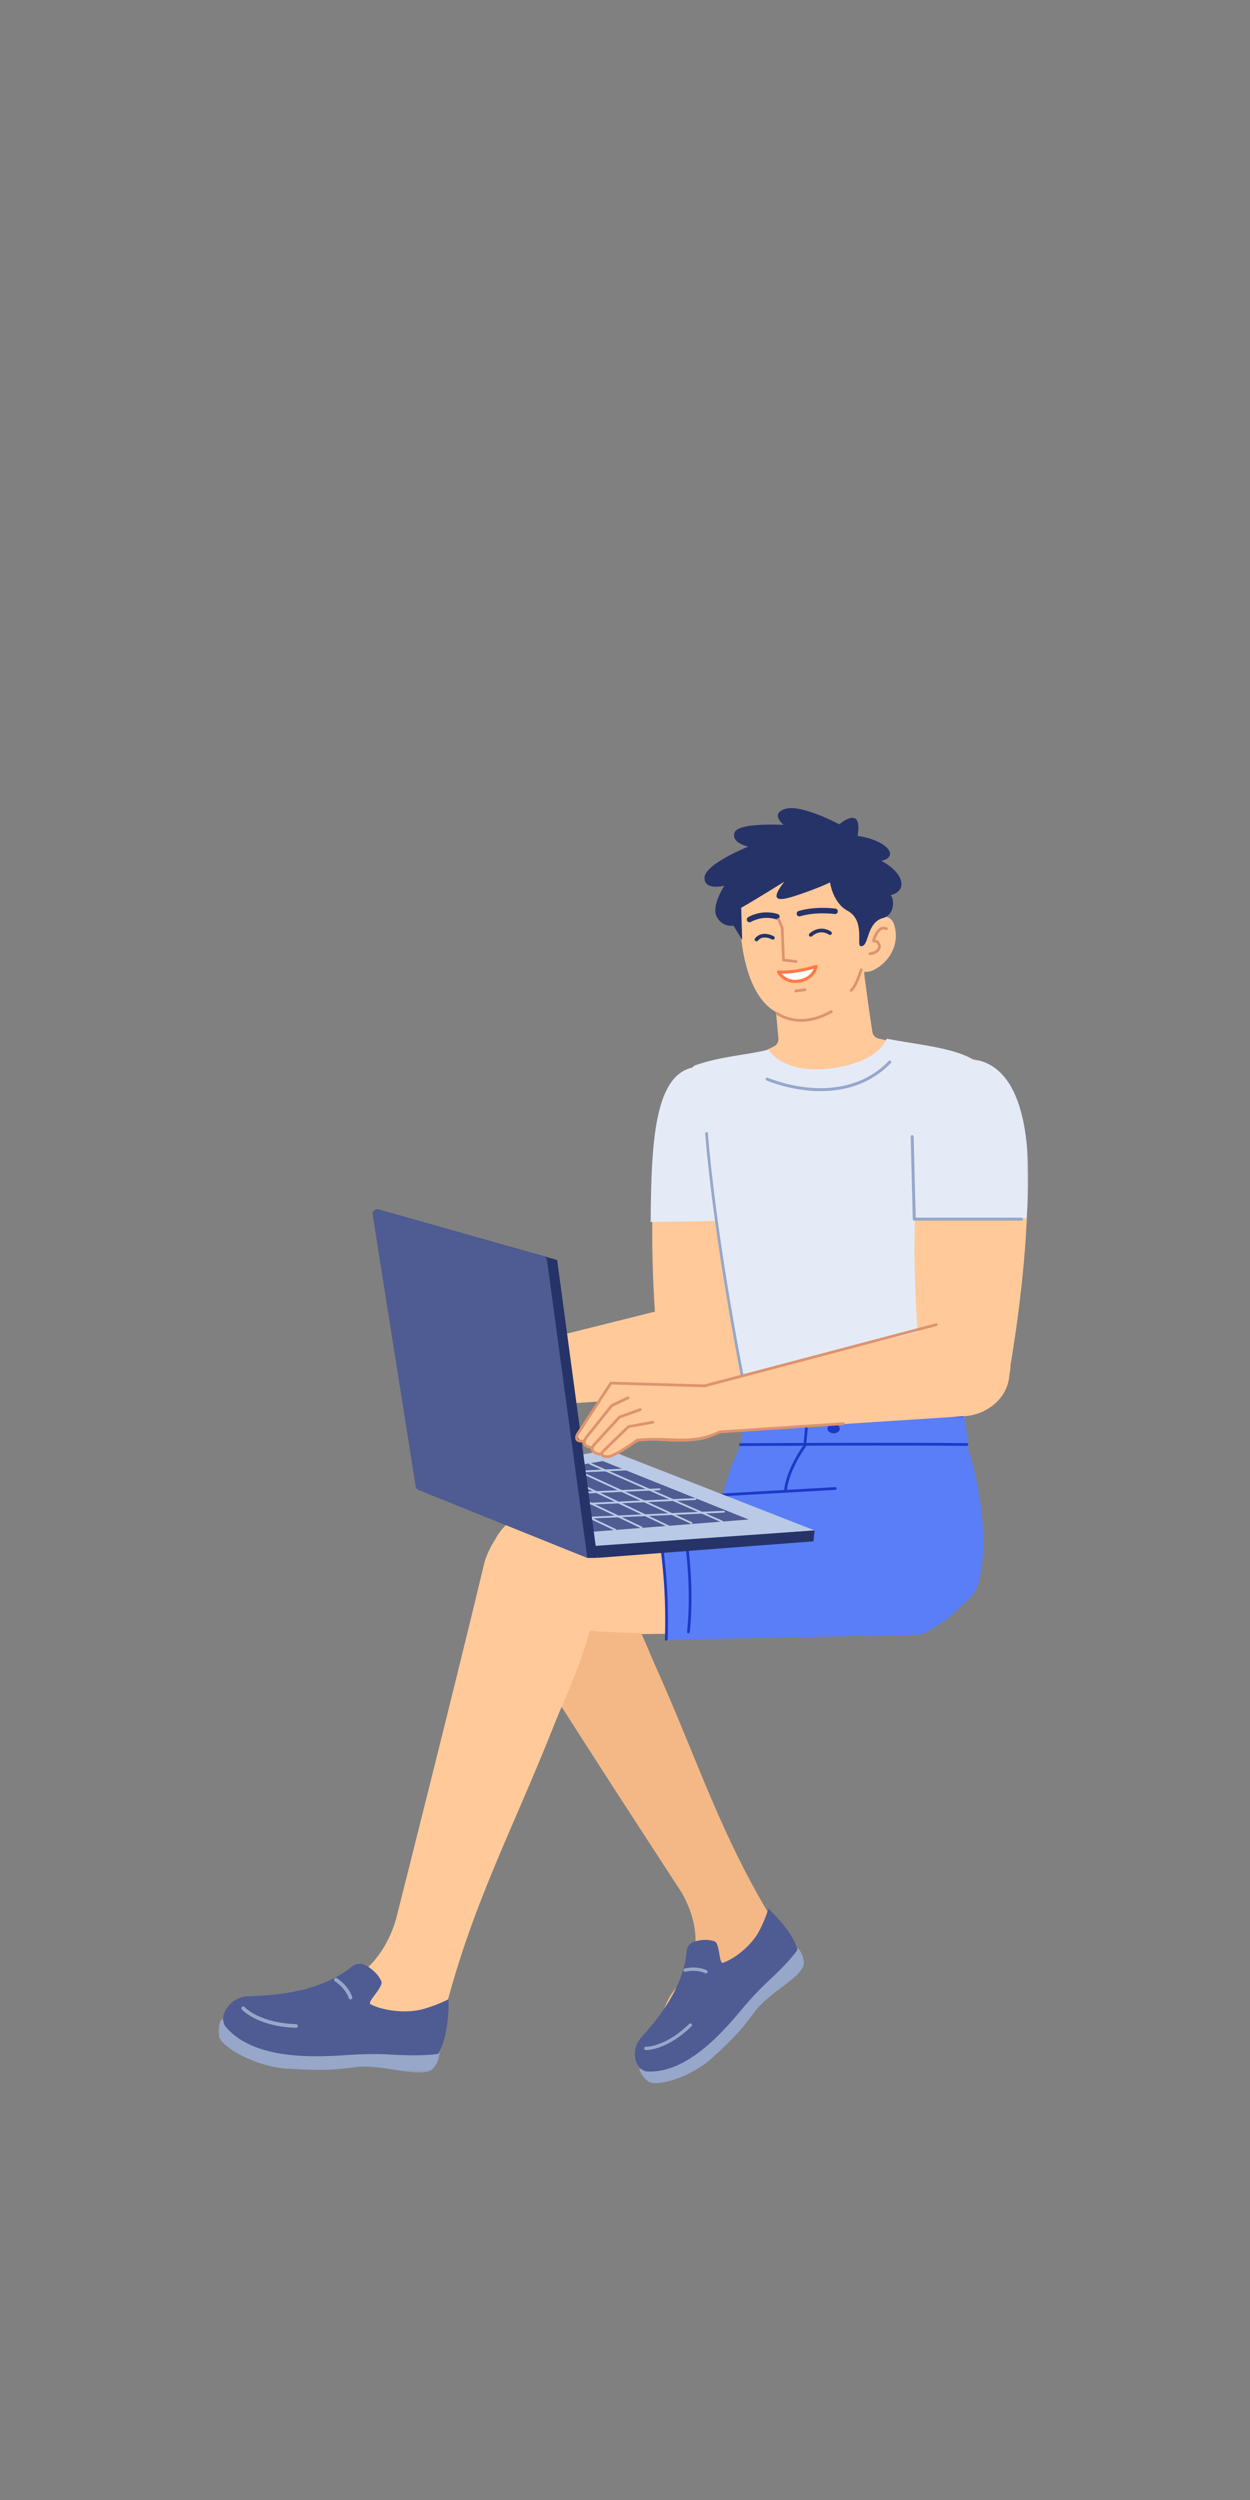 <svg xmlns="http://www.w3.org/2000/svg" xmlns:xlink="http://www.w3.org/1999/xlink" width="512" height="1024" version="1.1" viewBox="0 0 512 1024"><rect x="0" y="0" width="512" height="1024" fill="#808080" stroke="none"/><title>2.人物组件/9.互联网人群/坐姿/专注工作</title><desc>Created with Sketch.</desc><defs><polygon id="path-1" points="1.484 .444 48.18 .444 48.18 66.69 1.484 66.69"/><polygon id="path-3" points="0 .427 90.611 .427 90.611 22.694 0 22.694"/></defs><g id="2.人物组件/9.互联网人群/坐姿/专注工作" fill="none" fill-rule="evenodd" stroke="none" stroke-width="1"><path id="Fill-1" fill="#FFC999" d="M179.887,571.032 L179.887,571.032 C181.546,575.37 186.102,578.062 191.004,577.602 L290.682,571.125 C301.701,570.091 311.671,560.311 307.594,547.318 C305.851,537.03 295.141,530.518 284.385,533.209 L187.558,557.422 C181.276,558.993 177.706,565.327 179.887,571.032"/><path id="Fill-3" fill="#FFC999" d="M268.861,545.495 C268.861,545.495 266.047,514.447 267.631,485.758 C269.077,459.598 274.475,436.859 291.974,437.059 C313.949,437.308 310.096,473.828 309.647,492.406 C309.325,505.775 305.912,533.602 302.957,548.009 C298.244,570.989 267.481,565.741 268.861,545.495"/><path id="Fill-5" fill="#E4EBF7" d="M309.466,499.898 C309.915,481.321 314.775,437.494 287.5,436.91 C268.258,436.499 266.76,465.611 266.511,500.519 L309.466,499.898 Z"/><path id="Fill-7" fill="#FFC999" d="M230.036,668.86 C289.922,671.549 338.033,663.278 338.033,663.278 C338.033,663.278 383.609,640.333 350.506,617.135 C334.477,605.902 296.755,612.331 230.63,622.999 C230.63,622.999 199.681,626.342 202.145,650.759 C204.209,671.195 230.036,668.86 230.036,668.86"/><path id="Fill-9" fill="#597EF7" d="M263.12,668.719 C262.628,645.864 252.269,617.898 252.269,617.898 C271.571,615.25 302.009,609.666 370.379,607.06 C396.005,638.985 353.477,666.93 353.477,666.93 L263.12,668.719 Z"/><path id="Stroke-11" fill="#1D39C4" fill-rule="nonzero" d="M252.049,617.801 C252.335,617.68 252.665,617.814 252.786,618.1 C254.327,621.742 255.702,625.675 256.921,629.857 C259.353,638.201 261.062,647.137 262.174,656.071 C262.524,658.885 262.791,661.518 262.987,663.916 L263.05,664.707 C263.097,665.316 263.136,665.879 263.17,666.394 L263.232,667.447 L353.471,666.367 C353.75,666.364 353.985,666.565 354.031,666.832 L354.04,666.923 C354.043,667.203 353.842,667.437 353.575,667.484 L353.484,667.492 L262.704,668.578 C262.4,668.582 262.148,668.343 262.135,668.039 L262.091,667.195 L262.021,666.074 C261.994,665.673 261.963,665.246 261.928,664.793 C261.729,662.204 261.444,659.318 261.057,656.21 C259.952,647.331 258.254,638.453 255.841,630.172 C254.634,626.03 253.273,622.138 251.75,618.539 C251.629,618.253 251.763,617.922 252.049,617.801 Z"/><path id="Fill-13" fill="#F4B887" d="M268.275,681.955 C286.618,722.83 295.33,752.756 319.002,790.637 C321.874,795.233 315.508,799.78 309.055,803.317 C302.389,823.486 278.685,843.467 271.939,840.653 C267.889,838.963 269.865,821.672 277.186,813.973 C293.554,796.765 278.803,774.572 278.803,774.572 C278.803,774.572 241.626,717.745 213.909,673.688 C213.909,673.688 189.865,642.967 212.707,631.01 C243.159,615.07 262.014,668.005 268.275,681.955"/><path id="Fill-15" fill="#96A7CA" d="M261.85,847.142 C261.85,847.142 268.261,851.489 283.138,842.019 C298.015,832.548 301.321,821.804 308.684,816.068 C322.444,805.344 326.744,797.877 326.744,797.877 C326.744,797.877 328.802,799.712 329.261,803.505 C329.971,809.355 314.995,815.753 308.857,824.331 C304.417,830.538 300.607,834.785 291.881,842.798 C283.157,850.812 268.843,855.048 265.463,852.489 C262.084,849.932 261.85,847.142 261.85,847.142"/><path id="Fill-17" fill="#4E5C93" d="M326.596,798.685 C326.596,798.685 324.328,802.538 314.531,811.634 C312.188,813.809 309.942,816.043 306.148,820.324 C300.316,826.903 283.309,850.073 264.49,848.42 C261.123,847.28 260.18,844.267 260.065,841.595 C259.952,839.054 260.868,836.578 262.56,834.679 C267.69,828.925 279.967,815.207 281.251,799.22 C281.401,797.348 282.676,795.776 284.479,795.251 C286.661,794.618 289.693,794.159 292.597,795.142 C295.015,795.959 294.356,804.58 296.161,803.953 C301.122,802.226 307.991,796.706 311.055,790.774 C313.621,785.806 314.736,781.802 314.736,781.802 C314.736,781.802 324.935,791.048 326.596,798.685"/><path id="Stroke-19" fill="#96A7CA" fill-rule="nonzero" d="M282.326,828.977 C282.595,828.716 283.024,828.723 283.285,828.991 C283.546,829.26 283.54,829.689 283.271,829.95 C278.872,834.227 274.516,836.972 270.383,838.482 C268.898,839.024 267.535,839.37 266.316,839.558 C265.617,839.665 265.068,839.707 264.682,839.71 L264.512,839.708 C264.138,839.694 263.846,839.379 263.86,839.005 C263.873,838.665 264.134,838.393 264.463,838.357 L264.563,838.353 L264.683,838.354 C265,838.351 265.481,838.314 266.11,838.218 C267.242,838.044 268.518,837.719 269.918,837.208 C273.871,835.764 278.063,833.122 282.326,828.977 Z"/><path id="Stroke-21" fill="#96A7CA" fill-rule="nonzero" d="M281.495,806.093 C283.545,805.778 285.744,805.803 287.829,806.406 C288.395,806.569 288.939,806.773 289.459,807.021 C289.797,807.182 289.94,807.587 289.779,807.925 C289.618,808.263 289.214,808.406 288.876,808.245 C288.424,808.03 287.949,807.852 287.452,807.708 C285.585,807.169 283.573,807.146 281.701,807.433 L281.217,807.516 C281.034,807.551 280.894,807.582 280.803,807.606 C280.44,807.699 280.071,807.481 279.977,807.119 C279.884,806.756 280.102,806.386 280.464,806.293 L280.673,806.243 C280.877,806.198 281.155,806.145 281.495,806.093 Z"/><path id="Fill-23" fill="#FFC999" d="M310.247,432.151 C310.247,432.151 316.514,451.626 338.591,449.803 C364.215,447.685 366.143,426.838 366.143,426.838 L359.84,425.377 C358.532,425.074 357.542,424.023 357.332,422.698 C356.582,417.973 354.746,405.922 352.91,389.977 C330.302,384.565 315.684,392.424 315.684,392.424 C315.684,392.424 317.642,411.37 318.837,425.356 C318.953,426.714 318.227,428.001 317.003,428.596 C314.892,429.625 311.691,431.224 310.247,432.151"/><path id="Fill-25" fill="#FFC999" d="M357.299,373.739 C357.299,373.739 355.861,342.82 332.551,344.045 C304.396,345.526 304.472,361.519 303.395,369.091 C302.254,377.137 303.301,410.417 320.846,415.808 C328.252,417.584 332.822,418.537 344.414,410.252 C361.282,398.198 357.299,373.739 357.299,373.739"/><path id="Fill-27" fill="#FFC999" d="M352.738,397.215 L351.364,379.948 C351.364,379.948 363.923,370.404 366.341,379.024 C368.809,387.813 363.277,394.629 357.844,397.32 C354.35,399.049 352.738,397.215 352.738,397.215"/><path id="Fill-29" fill="#253368" d="M343.773,337.64 C343.773,337.64 328.329,329.34 321.739,331.301 C315.15,333.261 321.009,337.887 321.009,337.887 C321.009,337.887 302.065,336.747 300.823,341.123 C299.58,345.498 306.505,346.758 306.505,346.758 C306.505,346.758 288.843,353.835 288.571,359.384 C288.301,364.932 296.71,362.783 296.71,362.783 C296.71,362.783 291.085,371.295 293.668,375.696 C296.248,380.099 300.391,379.101 300.391,379.101 L303.988,384.953 L303.598,371.831 C303.598,371.831 309.822,368.28 321.252,361.145 C314.758,369.464 319.282,368.988 325.269,367.095 C332.286,364.877 340.401,361.482 339.954,361.32 C339.954,361.32 341.059,369.765 347.118,373.029 C354.547,377.03 350.644,387.312 352.509,387.543 C356.097,388.019 354.616,378.548 361.161,376.167 C366.367,375.201 366.538,368.672 364.842,366.654 C371.671,364.952 370.647,357.84 361.044,352.613 C368.704,350.754 363.13,344.115 351.271,342.378 C353.508,329.195 343.773,337.64 343.773,337.64"/><path id="Stroke-31" fill="#253368" fill-rule="nonzero" d="M329.519,372.553 C333.231,371.805 337.147,371.715 340.736,372.008 L341.303,372.058 L342.086,372.144 C342.135,372.15 342.174,372.155 342.204,372.159 C342.819,372.245 343.249,372.813 343.163,373.429 C343.083,374.003 342.582,374.415 342.016,374.398 L341.553,374.346 C341.264,374.314 340.929,374.281 340.553,374.25 C337.156,373.973 333.437,374.059 329.963,374.759 C329.197,374.913 328.459,375.096 327.751,375.308 C327.156,375.486 326.529,375.149 326.351,374.554 C326.172,373.958 326.51,373.331 327.105,373.153 C327.881,372.92 328.686,372.721 329.519,372.553 Z"/><path id="Stroke-33" fill="#253368" fill-rule="nonzero" d="M306.474,375.653 C310.145,373.646 313.924,373.352 317.3,374.052 L317.721,374.146 C318.112,374.239 318.41,374.329 318.603,374.398 C319.188,374.609 319.491,375.254 319.28,375.838 C319.069,376.423 318.424,376.726 317.84,376.515 L317.685,376.464 C317.497,376.407 317.213,376.332 316.843,376.255 C313.948,375.655 310.699,375.907 307.553,377.627 C307.008,377.925 306.324,377.725 306.026,377.18 C305.728,376.635 305.929,375.951 306.474,375.653 Z"/><path id="Stroke-35" fill="#DD936F" fill-rule="nonzero" d="M318.675,376.022 C318.929,375.914 319.219,376.01 319.362,376.237 L319.404,376.317 L320.903,379.842 L320.947,380.038 L321.44,392.731 L326.151,393.283 C326.426,393.315 326.63,393.542 326.642,393.81 L326.639,393.9 C326.607,394.175 326.38,394.379 326.112,394.391 L326.022,394.388 L320.838,393.782 C320.596,393.754 320.404,393.573 320.357,393.34 L320.346,393.251 L319.838,380.183 L318.38,376.752 C318.272,376.498 318.368,376.207 318.594,376.064 L318.675,376.022 Z"/><path id="Stroke-37" fill="#253368" fill-rule="nonzero" d="M331.585,382.36 C334.204,380.126 336.916,379.945 339.317,380.997 C339.835,381.224 340.215,381.456 340.437,381.623 C340.767,381.873 340.833,382.343 340.583,382.674 C340.333,383.004 339.863,383.069 339.532,382.82 C339.399,382.719 339.117,382.547 338.715,382.371 C336.804,381.534 334.701,381.674 332.559,383.501 C332.244,383.77 331.77,383.733 331.502,383.418 C331.233,383.103 331.27,382.629 331.585,382.36 Z"/><path id="Stroke-39" fill="#253368" fill-rule="nonzero" d="M312.157,382.606 C313.359,382.371 314.611,382.552 315.825,382.991 C316.327,383.172 316.712,383.355 316.941,383.485 C317.301,383.69 317.427,384.148 317.223,384.508 C317.018,384.868 316.56,384.994 316.2,384.79 L316.028,384.699 C315.855,384.614 315.612,384.508 315.316,384.401 C314.334,384.047 313.339,383.903 312.444,384.078 C311.661,384.23 310.989,384.622 310.432,385.309 C310.171,385.631 309.698,385.68 309.377,385.419 C309.055,385.158 309.006,384.686 309.267,384.364 C310.05,383.398 311.036,382.824 312.157,382.606 Z"/><path id="Fill-41" fill="#FFF" d="M334.259,395.847 C334.259,395.847 326.528,398.49 318.849,398.158 C318.849,398.158 321.366,402.52 326.69,401.917 C333.411,401.158 334.259,395.847 334.259,395.847"/><path id="Stroke-43" fill="#FF7A46" fill-rule="nonzero" d="M334.053,395.246 L333.758,395.343 C333.511,395.421 333.224,395.509 332.899,395.603 C331.969,395.874 330.926,396.145 329.796,396.398 C326.381,397.163 322.944,397.6 319.717,397.549 L318.876,397.524 C318.376,397.503 318.049,398.042 318.3,398.475 C318.609,399.011 319.21,399.783 320.121,400.551 C321.9,402.052 324.118,402.847 326.761,402.548 C329.669,402.219 331.793,401.06 333.225,399.332 C334.265,398.077 334.746,396.82 334.885,395.947 C334.961,395.474 334.506,395.092 334.053,395.246 Z M332.767,396.96 L333.289,396.81 L333.384,396.582 C333.131,397.243 332.76,397.905 332.248,398.522 C331.024,399.999 329.199,400.995 326.618,401.287 C324.347,401.544 322.467,400.87 320.939,399.581 L320.672,399.346 C320.557,399.24 320.447,399.132 320.341,399.024 L320.151,398.82 L320.412,398.821 C323.538,398.805 326.817,398.365 330.074,397.636 C331.037,397.42 331.94,397.191 332.767,396.96 Z"/><path id="Stroke-45" fill="#DD936F" fill-rule="nonzero" d="M340.23,413.852 C340.497,413.701 340.837,413.795 340.988,414.063 C341.139,414.331 341.045,414.67 340.777,414.821 C333.052,419.189 326.21,419.353 320.63,416.992 C319.865,416.668 319.193,416.32 318.62,415.97 L318.347,415.799 C318.142,415.666 317.991,415.559 317.898,415.486 C317.656,415.297 317.613,414.947 317.802,414.705 C317.991,414.463 318.341,414.42 318.583,414.609 L318.694,414.691 C318.808,414.772 318.977,414.884 319.199,415.02 C319.727,415.342 320.35,415.664 321.064,415.967 C326.337,418.198 332.817,418.043 340.23,413.852 Z"/><path id="Stroke-47" fill="#DD936F" fill-rule="nonzero" d="M329.646,404.851 C329.951,404.81 330.231,405.024 330.272,405.328 C330.309,405.602 330.14,405.857 329.883,405.935 L329.795,405.954 L326.016,406.463 C325.712,406.504 325.431,406.29 325.39,405.985 C325.354,405.711 325.523,405.457 325.779,405.379 L325.868,405.36 L329.646,404.851 Z"/><path id="Stroke-49" fill="#DD936F" fill-rule="nonzero" d="M359.216,381.079 C360.417,379.595 361.775,379.306 362.975,379.755 C363.164,379.826 363.306,379.901 363.395,379.959 C363.653,380.127 363.725,380.472 363.557,380.729 C363.408,380.958 363.119,381.04 362.876,380.938 L362.717,380.853 C362.683,380.837 362.638,380.818 362.585,380.798 C361.811,380.508 360.964,380.688 360.082,381.779 C359.772,382.163 359.474,382.648 359.192,383.244 L358.987,383.683 C358.768,384.158 358.617,384.51 358.524,384.761 L358.465,384.928 L358.512,384.932 C358.908,384.965 359.177,385.032 359.476,385.215 L359.607,385.301 C359.91,385.513 360.171,385.818 360.391,386.225 C361.724,388.702 359.391,390.923 356.363,391.24 C356.057,391.272 355.784,391.05 355.752,390.744 C355.72,390.438 355.942,390.165 356.247,390.133 C358.612,389.886 360.255,388.322 359.411,386.753 C359.27,386.493 359.123,386.321 358.969,386.213 C358.812,386.103 358.681,386.063 358.415,386.041 L358.271,386.031 C357.618,385.994 357.236,385.777 357.297,385.081 C357.332,384.676 357.579,384.051 358.186,382.768 C358.504,382.096 358.848,381.535 359.216,381.079 Z"/><path id="Stroke-51" fill="#DD936F" fill-rule="nonzero" d="M352.896,396.681 C353.191,396.769 353.359,397.079 353.271,397.374 L353.149,397.766 L352.903,398.516 C352.873,398.605 352.842,398.696 352.81,398.789 C352.446,399.847 352.043,400.905 351.61,401.895 C350.748,403.869 349.882,405.325 348.998,406.085 C348.765,406.285 348.413,406.259 348.213,406.026 C348.013,405.792 348.039,405.441 348.272,405.241 C348.992,404.623 349.791,403.278 350.59,401.449 C351.01,400.49 351.403,399.458 351.758,398.427 L351.934,397.905 L352.204,397.056 C352.292,396.761 352.602,396.594 352.896,396.681 Z"/><path id="Fill-53" fill="#E4EBF7" d="M304.014,563.606 C297.625,572.482 304.366,580.709 304.366,580.709 C329.07,582.925 390.927,582.418 390.927,582.418 C401.121,579.127 395.508,558.544 395.508,558.544 C395.508,558.544 401.431,512.48 405.972,476.249 C407.925,460.648 410.017,447.661 405.813,440.728 C399.051,429.577 381.624,428.954 363.195,425.461 C362.655,426.601 359.484,434.971 340.932,437.546 C322.158,440.155 315.507,431.419 314.853,429.914 C305.614,432.235 295.767,432.545 284.956,436.274 C281.67,437.408 283.713,441.757 284.32,445.18 L288.138,459.173 C288.138,459.173 290.433,488.12 304.014,563.606"/><path id="Stroke-55" fill="#96A7CA" fill-rule="nonzero" d="M289.372,463.701 C289.682,463.68 289.95,463.914 289.971,464.224 L290.055,465.348 L290.21,467.222 C290.303,468.307 290.413,469.521 290.542,470.863 L290.756,473.057 C291.23,477.794 291.836,483.2 292.59,489.254 L292.711,490.215 C295.373,511.394 299.249,535.921 304.566,563.499 C304.588,563.613 304.574,563.73 304.527,563.835 C300.875,572.011 301.556,576.64 304.776,578.792 C305.362,579.183 305.992,579.456 306.621,579.63 L306.884,579.697 C307.127,579.755 307.307,579.783 307.387,579.791 L318.516,579.864 L326.831,579.936 C334.301,580.008 341.727,580.096 348.887,580.204 L357.003,580.336 C371.474,580.591 383.204,580.912 391.261,581.306 C391.572,581.322 391.811,581.585 391.796,581.896 C391.781,582.206 391.517,582.445 391.207,582.43 L388.154,582.292 C380.667,581.976 370.666,581.71 358.705,581.492 L355.234,581.43 C346.163,581.276 336.529,581.154 326.82,581.061 L315.77,580.968 L307.339,580.914 C307.123,580.896 306.769,580.838 306.321,580.714 C305.582,580.51 304.843,580.19 304.151,579.727 C300.473,577.269 299.67,572.171 303.32,563.785 L303.428,563.538 L303.15,562.092 L302.524,558.806 C297.885,534.273 294.405,512.229 291.917,492.892 L291.594,490.356 C290.783,483.901 290.137,478.164 289.637,473.168 L289.422,470.97 C289.256,469.24 289.121,467.721 289.013,466.417 L288.848,464.3 C288.827,463.99 289.062,463.722 289.372,463.701 Z"/><path id="Fill-57" fill="#597EF7" d="M400.634,648.939 C400.634,648.939 395.595,671.675 334.538,668.258 C318.876,667.382 303.227,657.308 292.1,646.469 C291.984,610.986 303.972,591.002 303.972,591.002 L395.894,591.315 C395.894,591.315 407.391,624.021 400.634,648.939"/><path id="Fill-59" fill="#597EF7" d="M303.706,591.29 L304.539,579.393 L394.93,579.886 L396.667,591.356 C396.667,591.356 312.991,591.616 303.706,591.29"/><path id="Stroke-61" fill="#1D39C4" fill-rule="nonzero" d="M371.167,590.976 C381.16,590.991 389.569,591.033 396.049,591.106 C396.36,591.11 396.609,591.365 396.606,591.675 C396.602,591.986 396.347,592.235 396.037,592.231 L391.437,592.187 C383.104,592.119 372.367,592.09 359.738,592.095 L352.472,592.101 C347.97,592.107 343.357,592.116 338.679,592.129 L303.288,592.275 C302.977,592.277 302.724,592.026 302.722,591.716 C302.72,591.405 302.971,591.152 303.281,591.15 L322.097,591.06 L338.676,591.004 C343.355,590.991 347.968,590.982 352.47,590.976 L371.167,590.976 Z"/><path id="Stroke-63" fill="#1D39C4" fill-rule="nonzero" d="M305.396,578.902 L321.754,578.938 L338.847,578.99 C344.49,579.009 350.049,579.031 355.442,579.056 L370.644,579.135 C379.902,579.19 387.814,579.253 394.094,579.324 C394.404,579.327 394.653,579.582 394.65,579.893 C394.646,580.203 394.392,580.452 394.081,580.449 L381.989,580.337 C376.222,580.292 369.694,580.252 362.512,580.215 L348.418,580.151 C342.898,580.128 337.248,580.108 331.55,580.091 L305.394,580.027 C305.084,580.027 304.833,579.775 304.833,579.464 C304.833,579.153 305.086,578.902 305.396,578.902 Z"/><path id="Fill-65" fill="#1D39C4" d="M343.975,585.212 C343.937,586.3 342.77,587.143 341.374,587.093 C339.974,587.044 338.872,586.123 338.909,585.034 C338.947,583.946 340.112,583.105 341.51,583.153 C342.91,583.202 344.012,584.123 343.975,585.212"/><path id="Stroke-67" fill="#1D39C4" fill-rule="nonzero" d="M330.698,579.889 L330.789,579.89 C331.067,579.916 331.279,580.141 331.297,580.412 L331.296,580.503 L330.169,592.329 C330.159,592.432 330.121,592.531 330.059,592.613 L329.725,593.078 L329.386,593.568 C329.209,593.827 329.023,594.106 328.828,594.406 C327.898,595.835 326.967,597.414 326.099,599.099 C324.096,602.988 322.733,606.83 322.298,610.401 C321.928,613.438 322.252,616.161 323.36,618.501 C323.493,618.782 323.373,619.117 323.092,619.25 C322.812,619.383 322.476,619.263 322.343,618.983 C321.136,616.434 320.787,613.5 321.181,610.265 C321.634,606.543 323.04,602.582 325.099,598.584 C325.986,596.863 326.935,595.251 327.885,593.792 L328.272,593.206 C328.397,593.019 328.518,592.842 328.634,592.675 L328.956,592.217 L329.064,592.068 L330.176,580.397 C330.199,580.149 330.38,579.954 330.609,579.902 L330.698,579.889 Z"/><path id="Fill-69" fill="#FFC999" d="M413.955,558.813 C413.955,558.813 419.83,525.669 420.751,494.661 C421.593,466.386 417.859,441.43 398.986,440.04 C375.292,438.294 376.096,477.934 374.877,497.961 C374.001,512.373 375.127,542.622 376.99,558.391 C379.965,583.545 413.587,580.719 413.955,558.813"/><g id="分组" transform="translate(373, 433.234)"><mask id="mask-2" fill="#fff"><use xlink:href="#path-1"/></mask><path id="Fill-71" fill="#E4EBF7" d="M1.759,66.69 C2.939,47.269 -5.528,-1.373 23.908,0.496 C44.677,1.816 50.351,29.296 47.489,65.734 L1.759,66.69 Z" mask="url(#mask-2)"/></g><path id="Fill-73" fill="#FFC999" d="M229.821,666.968 C293.916,673.17 347.288,664.823 347.288,664.823 C347.288,664.823 365.9,640.587 352.769,622.185 C340.838,605.462 299.273,612.297 230.079,615.984 C230.079,615.984 198.342,616.466 200.327,644.832 C201.761,665.334 229.821,666.968 229.821,666.968"/><path id="Fill-75" fill="#597EF7" d="M272.694,671.675 C273.975,660.518 272.163,650.108 271.427,641.549 C269.937,624.241 267.623,613.636 267.623,613.636 C287.043,612.068 337.071,609.131 387.752,612.086 C420.935,652.67 377.012,669.563 377.012,669.563 L272.694,671.675 Z"/><path id="Stroke-77" fill="#1D39C4" fill-rule="nonzero" d="M342.108,609.131 C342.418,609.114 342.683,609.351 342.701,609.661 C342.716,609.94 342.526,610.183 342.261,610.242 L342.171,610.254 L267.788,614.439 L267.909,614.878 C268.714,617.863 269.43,620.99 270.059,624.245 L270.291,625.471 C273.02,640.222 273.823,655.595 273.554,668.562 L273.512,670.234 L273.467,671.491 C273.452,671.801 273.189,672.041 272.879,672.026 C272.568,672.012 272.329,671.748 272.343,671.438 L272.379,670.473 C272.388,670.208 272.396,669.92 272.404,669.608 C272.74,656.493 271.973,640.745 269.185,625.676 C268.431,621.6 267.545,617.722 266.52,614.069 C266.431,613.751 266.632,613.433 266.942,613.367 L267.03,613.355 L342.108,609.131 Z"/><path id="Fill-79" fill="#FFC999" d="M227.638,704.852 C209.499,750.971 192.568,781.006 180.918,829.025 C179.503,834.85 170.985,833.332 163.197,830.962 C142.092,841.289 107.955,837.997 104.964,830.485 C103.168,825.975 118.371,814.165 130.123,814.001 C156.39,813.635 162.532,784.807 162.532,784.807 C162.532,784.807 185.137,695.534 198.544,639.539 C198.544,639.539 205.455,615.258 226.419,621.801 C262.711,633.13 233.83,689.111 227.638,704.852"/><g id="分组" transform="translate(89.5, 826.234)"><mask id="mask-4" fill="#fff"><use xlink:href="#path-3"/></mask><path id="Fill-81" fill="#96A7CA" d="M1.595,0.427 C1.595,0.427 3.033,8.875 21.984,13.504 C40.935,18.133 52.044,12.545 62.261,14.032 C81.357,16.81 90.611,14.525 90.611,14.525 C90.611,14.525 90.722,17.575 88.046,20.845 C83.916,25.889 67.344,18.829 55.795,20.497 C47.439,21.704 41.132,21.913 28.056,21.082 C14.977,20.249 0.636,12.064 0.091,7.408 C-0.452,2.75 1.595,0.427 1.595,0.427" mask="url(#mask-4)"/></g><path id="Fill-83" fill="#4E5C93" d="M179.353,841.26 C179.353,841.26 174.539,842.399 159.776,841.541 C156.247,841.335 152.744,841.253 146.422,841.5 C136.703,841.881 105.184,846.039 92.096,829.748 C90.428,826.187 92.113,823.127 94.156,820.989 C96.101,818.955 98.777,817.79 101.59,817.686 C110.11,817.377 130.462,816.678 144.209,805.466 C145.82,804.152 148.052,803.966 149.851,805.005 C152.027,806.261 154.715,808.331 156.154,811.401 C157.351,813.957 149.965,820.032 151.847,820.992 C157.021,823.632 166.69,824.891 173.771,822.795 C179.702,821.04 183.752,818.865 183.752,818.865 C183.752,818.865 184.178,834.087 179.353,841.26"/><path id="Stroke-85" fill="#96A7CA" fill-rule="nonzero" d="M99.13,822.038 C99.44,821.762 99.914,821.79 100.189,822.1 L100.258,822.173 C100.305,822.221 100.371,822.286 100.456,822.366 C100.703,822.599 101.007,822.862 101.372,823.146 C102.427,823.968 103.746,824.795 105.348,825.569 C109.509,827.58 114.782,828.876 121.275,829.104 C121.689,829.119 122.012,829.466 121.998,829.88 C121.983,830.294 121.636,830.618 121.222,830.603 C114.522,830.368 109.045,829.022 104.695,826.919 C102.997,826.098 101.587,825.215 100.45,824.329 C99.755,823.788 99.301,823.358 99.068,823.097 C98.793,822.787 98.821,822.313 99.13,822.038 Z"/><path id="Stroke-87" fill="#96A7CA" fill-rule="nonzero" d="M136.929,810.494 C137.147,810.142 137.609,810.033 137.961,810.251 L138.158,810.378 C138.381,810.527 138.683,810.743 139.041,811.023 C139.834,811.642 140.625,812.364 141.365,813.183 C142.679,814.639 143.688,816.244 144.267,817.991 C144.397,818.384 144.184,818.808 143.791,818.939 C143.397,819.069 142.973,818.856 142.843,818.463 C142.336,816.932 141.435,815.5 140.251,814.189 C139.573,813.438 138.845,812.774 138.118,812.205 C137.928,812.057 137.748,811.923 137.582,811.805 L137.265,811.587 C137.224,811.559 137.193,811.539 137.172,811.527 C136.82,811.309 136.711,810.847 136.929,810.494 Z"/><path id="Stroke-89" fill="#1D39C4" fill-rule="nonzero" d="M278.166,614.518 C278.468,614.447 278.771,614.633 278.843,614.935 L279.033,615.776 L279.27,616.884 C279.326,617.149 279.383,617.426 279.441,617.715 L279.53,618.157 C280.044,620.732 280.558,623.639 281.037,626.816 C283.041,640.1 283.841,653.714 282.74,666.433 C282.68,667.125 282.615,667.813 282.544,668.496 C282.511,668.805 282.235,669.029 281.926,668.997 C281.617,668.964 281.392,668.688 281.425,668.379 C281.495,667.703 281.56,667.021 281.62,666.336 C282.712,653.717 281.917,640.187 279.925,626.984 L279.662,625.288 C279.307,623.063 278.937,620.987 278.566,619.083 L278.427,618.377 C278.308,617.781 278.195,617.231 278.088,616.731 L277.748,615.196 C277.677,614.894 277.863,614.59 278.166,614.518 Z"/><path id="Stroke-91" fill="#96A7CA" fill-rule="nonzero" d="M373.616,464.963 C373.92,464.955 374.178,465.17 374.232,465.46 L374.243,465.559 L375.073,498.75 L418.401,498.75 C418.704,498.75 418.957,498.972 419.004,499.262 L419.012,499.361 C419.012,499.665 418.79,499.917 418.5,499.965 L418.401,499.973 L374.478,499.973 C374.179,499.973 373.93,499.758 373.877,499.474 L373.867,499.377 L373.02,465.589 C373.012,465.252 373.279,464.971 373.616,464.963 Z"/><path id="Fill-93" fill="#FFC999" d="M284.842,579.937 L284.842,579.937 C286.5,584.275 291.057,586.968 295.959,586.507 L395.635,580.03 C406.654,578.997 416.626,569.217 412.548,556.224 C410.806,545.935 400.096,539.424 389.34,542.113 L292.512,566.326 C286.23,567.898 282.66,574.231 284.842,579.937"/><polygon id="Fill-95" fill="#BAC9E5" points="245.343 633.754 333.612 626.829 249.274 593.868 175.999 606.808"/><polygon id="Fill-97" fill="#4E5C93" points="242.535 627.418 306.643 622.387 246.893 598.448 192.172 607.847"/><polygon id="Fill-99" fill="#253368" points="333.204 631.323 333.627 626.859 243.597 633.213 244.728 638.103"/><path id="Stroke-101" fill="#BAC9E5" fill-rule="nonzero" d="M234.493,601.476 C234.568,601.311 234.748,601.227 234.918,601.267 L234.99,601.291 L283.378,623.488 C283.567,623.575 283.649,623.797 283.563,623.985 C283.487,624.15 283.307,624.234 283.138,624.195 L283.066,624.17 L234.677,601.973 C234.489,601.887 234.406,601.664 234.493,601.476 Z"/><path id="Stroke-103" fill="#BAC9E5" fill-rule="nonzero" d="M241.309,599.348 C241.382,599.183 241.56,599.096 241.731,599.132 L241.803,599.156 L295.994,622.923 C296.183,623.006 296.27,623.228 296.186,623.417 C296.114,623.583 295.935,623.67 295.765,623.633 L295.692,623.61 L241.502,599.843 C241.312,599.759 241.226,599.538 241.309,599.348 Z"/><path id="Stroke-105" fill="#BAC9E5" fill-rule="nonzero" d="M233.383,605.946 C233.461,605.782 233.642,605.701 233.811,605.743 L233.882,605.768 L274.466,625.072 C274.654,625.161 274.733,625.384 274.644,625.571 C274.566,625.735 274.385,625.816 274.216,625.775 L274.144,625.749 L233.56,606.446 C233.373,606.357 233.294,606.133 233.383,605.946 Z"/><path id="Stroke-107" fill="#BAC9E5" fill-rule="nonzero" d="M221.828,606.186 C221.906,606.022 222.087,605.941 222.256,605.983 L222.328,606.008 L262.912,625.312 C263.099,625.401 263.178,625.625 263.089,625.812 C263.012,625.975 262.831,626.057 262.661,626.015 L262.59,625.989 L222.006,606.686 C221.819,606.597 221.739,606.373 221.828,606.186 Z"/><path id="Stroke-109" fill="#BAC9E5" fill-rule="nonzero" d="M211.097,607.153 C211.174,606.99 211.356,606.909 211.525,606.95 L211.596,606.976 L252.18,626.279 C252.367,626.368 252.447,626.592 252.358,626.779 C252.28,626.943 252.099,627.024 251.93,626.982 L251.858,626.957 L211.274,607.653 C211.087,607.564 211.008,607.341 211.097,607.153 Z"/><path id="Stroke-111" fill="#BAC9E5" fill-rule="nonzero" d="M296.503,618.827 C296.71,618.818 296.885,618.978 296.895,619.185 C296.902,619.366 296.781,619.523 296.611,619.565 L296.536,619.576 L241.825,621.988 C241.618,621.997 241.443,621.837 241.434,621.63 C241.426,621.449 241.548,621.292 241.717,621.25 L241.792,621.239 L296.503,618.827 Z"/><path id="Stroke-113" fill="#BAC9E5" fill-rule="nonzero" d="M284.818,613.641 C285.025,613.632 285.2,613.793 285.21,614 C285.217,614.181 285.096,614.337 284.926,614.38 L284.851,614.391 L230.14,616.803 C229.933,616.812 229.758,616.652 229.749,616.445 C229.741,616.264 229.863,616.107 230.032,616.064 L230.107,616.053 L284.818,613.641 Z"/><path id="Stroke-115" fill="#BAC9E5" fill-rule="nonzero" d="M270.143,609.639 C270.35,609.63 270.526,609.791 270.535,609.998 C270.543,610.179 270.421,610.335 270.252,610.378 L270.177,610.389 L215.464,612.801 C215.257,612.81 215.082,612.65 215.072,612.443 C215.065,612.262 215.187,612.105 215.356,612.062 L215.431,612.051 L270.143,609.639 Z"/><path id="Stroke-117" fill="#BAC9E5" fill-rule="nonzero" d="M260.657,601.346 C260.864,601.337 261.039,601.497 261.049,601.704 C261.056,601.885 260.935,602.042 260.765,602.085 L260.69,602.096 L205.978,604.508 C205.771,604.517 205.596,604.356 205.586,604.149 C205.579,603.968 205.7,603.812 205.87,603.769 L205.945,603.758 L260.657,601.346 Z"/><polygon id="Fill-119" fill="#253368" points="244.657 638.101 240.712 638.133 175.157 611.715 156.951 495.938 228.213 516.1"/><path id="Fill-121" fill="#4E5C93" d="M240.572,638.127 L171.44,610.302 C170.807,610.047 170.355,609.479 170.249,608.807 L152.63,497.534 C152.409,496.134 153.713,494.979 155.075,495.366 L222.662,514.589 C223.403,514.799 223.949,515.429 224.051,516.192 L240.572,638.127 Z"/><path id="Fill-123" fill="#FFC999" d="M292.811,587.638 C285.684,592.642 263.624,589.361 263.624,589.361 L248.916,596.638 C246.644,597.548 246.099,596.032 244.974,596.032 C241.943,596.032 241.943,592.849 241.943,592.849 C240.897,592.352 239.214,593.152 238.758,590.27 C238.758,590.27 236.636,590.119 236.484,587.542 C236.405,586.18 250.224,566.521 250.224,566.521 L270.848,567.083 C270.848,567.083 300.975,567.647 304.355,574.405 C307.733,581.162 292.811,587.638 292.811,587.638"/><path id="Stroke-125" fill="#DD936F" fill-rule="nonzero" d="M262.07,576.851 C262.364,576.746 262.688,576.899 262.793,577.193 C262.887,577.458 262.772,577.746 262.534,577.878 L262.45,577.916 L254.091,580.9 L243.854,592.04 C243.787,592.104 243.685,592.22 243.575,592.372 L243.492,592.493 C243.207,592.926 243.084,593.342 243.178,593.682 C243.335,594.255 244.117,594.772 245.796,595.108 C246.102,595.169 246.301,595.467 246.24,595.773 C246.178,596.079 245.88,596.278 245.574,596.217 C243.521,595.806 242.382,595.053 242.087,593.982 C241.89,593.265 242.101,592.549 242.548,591.87 C242.706,591.63 242.865,591.438 242.979,591.316 L243.043,591.252 L253.352,580.032 C253.394,579.987 253.442,579.949 253.495,579.92 L253.578,579.882 L262.07,576.851 Z"/><path id="Stroke-127" fill="#DD936F" fill-rule="nonzero" d="M257.012,572.021 C257.294,571.887 257.632,572.006 257.766,572.288 C257.888,572.542 257.803,572.84 257.579,572.996 L257.5,573.042 L250.945,576.17 L241.141,588.384 L241.067,588.467 L240.952,588.604 C240.803,588.787 240.654,588.99 240.516,589.205 C240.203,589.689 239.995,590.161 239.934,590.574 C239.808,591.437 240.335,592.016 242.033,592.289 C242.341,592.339 242.551,592.629 242.501,592.938 C242.451,593.246 242.161,593.456 241.853,593.406 C239.591,593.042 238.591,591.943 238.815,590.41 C238.903,589.811 239.173,589.201 239.565,588.592 C239.728,588.339 239.901,588.104 240.075,587.89 L240.234,587.702 L240.288,587.643 L250.145,575.362 C250.18,575.318 250.222,575.28 250.269,575.248 L250.342,575.206 L257.012,572.021 Z"/><path id="Stroke-129" fill="#DD936F" fill-rule="nonzero" d="M267.314,581.982 C267.621,581.926 267.915,582.13 267.971,582.437 C268.022,582.713 267.861,582.98 267.605,583.071 L267.516,583.094 L257.677,584.882 L247.012,595.253 L247.01,595.272 C247.006,595.336 247.012,595.402 247.029,595.464 L247.063,595.555 C247.222,595.876 247.753,596.104 248.902,596.073 C249.855,596.048 251.736,595.198 254.183,593.745 C254.685,593.446 255.205,593.126 255.74,592.787 C256.607,592.237 257.483,591.658 258.341,591.071 L259.482,590.279 L260.66,589.436 C260.739,589.377 260.833,589.34 260.932,589.329 L261.495,589.274 L262.381,589.201 C262.594,589.185 262.817,589.169 263.05,589.154 C265.701,588.981 268.647,588.922 271.717,589.044 L273.837,589.141 C282.796,589.571 288.029,589.063 294.127,586.197 L294.534,586.002 L294.743,585.947 L345.424,582.568 C345.735,582.547 346.005,582.783 346.026,583.094 C346.044,583.375 345.855,583.621 345.59,583.683 L345.499,583.696 L294.927,587.068 L294.605,587.222 C288.44,590.119 283.153,590.684 274.386,590.299 L271.907,590.184 L271.672,590.174 C268.645,590.054 265.738,590.112 263.124,590.283 L262.466,590.329 L261.448,590.414 L261.206,590.437 L260.412,591.007 C260.231,591.136 260.04,591.27 259.841,591.409 C258.703,592.204 257.518,592.999 256.345,593.742 C255.802,594.087 255.272,594.413 254.76,594.717 L254.118,595.093 C251.811,596.419 250.052,597.174 248.932,597.203 C247.386,597.245 246.437,596.838 246.05,596.058 C245.865,595.686 245.843,595.305 245.913,594.956 L245.942,594.834 C245.947,594.818 245.952,594.802 245.956,594.789 C245.975,594.733 246.003,594.68 246.039,594.633 L246.097,594.566 L257.013,583.952 C257.073,583.893 257.146,583.849 257.225,583.822 L257.306,583.801 L267.314,581.982 Z"/><path id="Stroke-131" fill="#DD936F" fill-rule="nonzero" d="M383.329,542.042 C383.631,541.962 383.941,542.143 384.02,542.445 C384.092,542.716 383.953,542.994 383.705,543.105 L383.618,543.136 L288.732,568.193 L288.572,568.212 L250.525,567.095 L236.983,587.809 L236.936,587.906 C236.918,587.947 236.897,587.996 236.876,588.051 L236.843,588.14 C236.748,588.409 236.695,588.676 236.702,588.905 C236.722,589.533 237.196,589.854 238.704,589.708 C239.015,589.678 239.291,589.906 239.321,590.217 C239.351,590.528 239.123,590.804 238.812,590.834 C236.71,591.037 235.615,590.296 235.571,588.941 C235.56,588.551 235.639,588.154 235.777,587.764 C235.834,587.603 235.891,587.468 235.95,587.348 L236.011,587.233 L249.752,566.212 C249.842,566.075 249.986,565.985 250.145,565.962 L250.242,565.956 L288.52,567.079 L383.329,542.042 Z"/><path id="Stroke-133" fill="#96A7CA" fill-rule="nonzero" d="M364.029,434.577 C364.264,434.334 364.651,434.328 364.893,434.563 C365.136,434.798 365.142,435.185 364.907,435.427 C360.008,440.485 354.198,443.768 347.675,445.487 C338.882,447.805 329.498,447.181 320.488,444.741 C318.733,444.266 317.139,443.756 315.734,443.246 L315.171,443.038 C314.993,442.971 314.824,442.906 314.666,442.843 L313.972,442.56 C313.662,442.424 313.521,442.064 313.657,441.755 C313.792,441.445 314.152,441.304 314.462,441.44 L314.891,441.617 L315.352,441.799 C315.597,441.893 315.863,441.993 316.151,442.097 C317.525,442.596 319.087,443.095 320.808,443.561 C329.629,445.95 338.808,446.56 347.364,444.305 C353.677,442.641 359.289,439.469 364.029,434.577 Z"/></g></svg>
